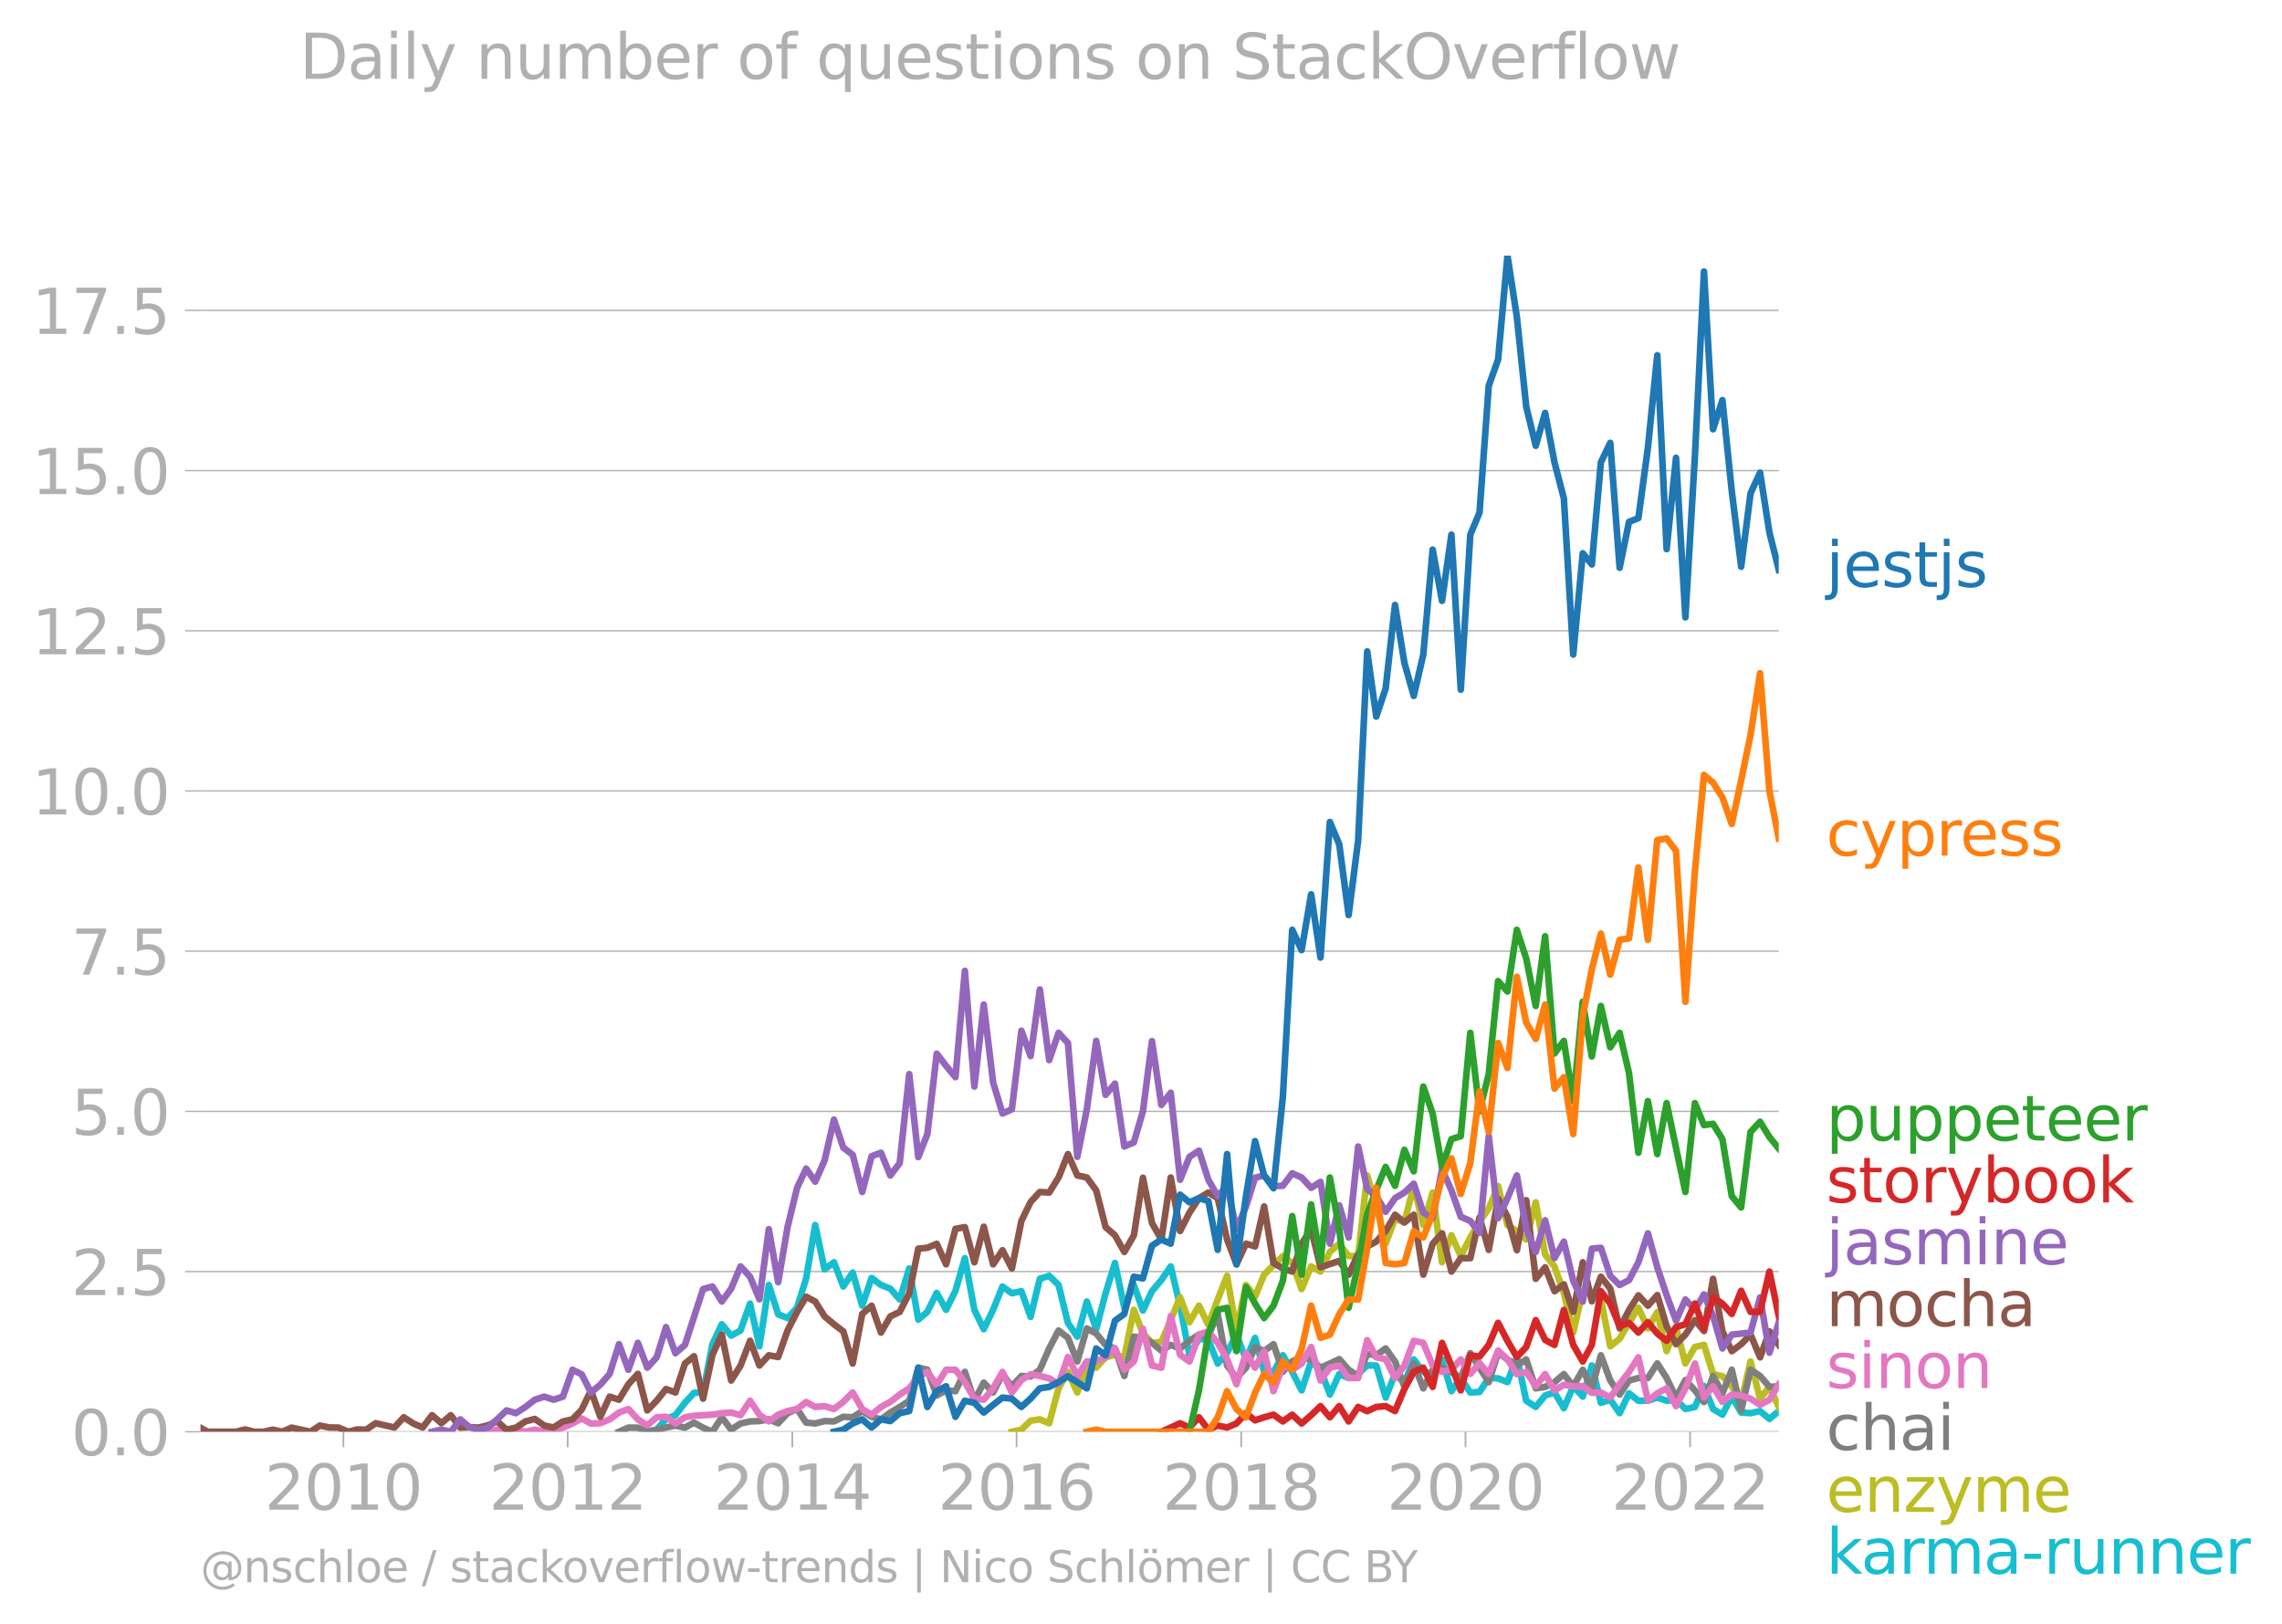 <svg xmlns="http://www.w3.org/2000/svg" xmlns:xlink="http://www.w3.org/1999/xlink" width="688.489" height="489.969" viewBox="0 0 516.367 367.477"><defs><style>*{stroke-linejoin:round;stroke-linecap:butt}</style></defs><g id="figure_1"><path id="patch_1" d="M0 367.477h516.367V0H0v367.477z" style="fill:none"/><g id="axes_1"><path id="patch_2" d="M45.372 323.95h357.12V57.838H45.372V323.95z" style="fill:none"/><g id="matplotlib.axis_1"><g id="xtick_1"><g id="line2d_1"><defs><path id="m001ca3b11d" d="M0 0v3.5" style="stroke:#b0b0b0;stroke-width:.4"/></defs><use xlink:href="#m001ca3b11d" x="77.701" y="323.95" style="fill:#b0b0b0;stroke:#b0b0b0;stroke-width:.4"/></g><g id="text_1" style="fill:#b0b0b0" transform="matrix(.14 0 0 -.14 59.886 341.588)"><defs><path id="DejaVuSans-32" d="M1228 531h2203V0H469v531q359 372 979 998 621 627 780 809 303 340 423 576 121 236 121 464 0 372-261 606-261 235-680 235-297 0-627-103-329-103-704-313v638q381 153 712 231 332 78 607 78 725 0 1156-363 431-362 431-968 0-288-108-546-107-257-392-607-78-91-497-524-418-433-1181-1211z" transform="scale(.016)"/><path id="DejaVuSans-30" d="M2034 4250q-487 0-733-480-245-479-245-1442 0-959 245-1439 246-480 733-480 491 0 736 480 246 480 246 1439 0 963-246 1442-245 480-736 480zm0 500q785 0 1199-621 414-620 414-1801 0-1178-414-1799Q2819-91 2034-91q-784 0-1198 620-414 621-414 1799 0 1181 414 1801 414 621 1198 621z" transform="scale(.016)"/><path id="DejaVuSans-31" d="M794 531h1031v3560L703 3866v575l1116 225h631V531h1031V0H794v531z" transform="scale(.016)"/></defs><use xlink:href="#DejaVuSans-32"/><use xlink:href="#DejaVuSans-30" x="63.623"/><use xlink:href="#DejaVuSans-31" x="127.246"/><use xlink:href="#DejaVuSans-30" x="190.869"/></g></g><g id="xtick_2"><use xlink:href="#m001ca3b11d" id="line2d_2" x="128.455" y="323.95" style="fill:#b0b0b0;stroke:#b0b0b0;stroke-width:.4"/><g id="text_2" style="fill:#b0b0b0" transform="matrix(.14 0 0 -.14 110.64 341.588)"><use xlink:href="#DejaVuSans-32"/><use xlink:href="#DejaVuSans-30" x="63.623"/><use xlink:href="#DejaVuSans-31" x="127.246"/><use xlink:href="#DejaVuSans-32" x="190.869"/></g></g><g id="xtick_3"><use xlink:href="#m001ca3b11d" id="line2d_3" x="179.279" y="323.95" style="fill:#b0b0b0;stroke:#b0b0b0;stroke-width:.4"/><g id="text_3" style="fill:#b0b0b0" transform="matrix(.14 0 0 -.14 161.464 341.588)"><defs><path id="DejaVuSans-34" d="M2419 4116 825 1625h1594v2491zm-166 550h794V1625h666v-525h-666V0h-628v1100H313v609l1940 2957z" transform="scale(.016)"/></defs><use xlink:href="#DejaVuSans-32"/><use xlink:href="#DejaVuSans-30" x="63.623"/><use xlink:href="#DejaVuSans-31" x="127.246"/><use xlink:href="#DejaVuSans-34" x="190.869"/></g></g><g id="xtick_4"><use xlink:href="#m001ca3b11d" id="line2d_4" x="230.033" y="323.95" style="fill:#b0b0b0;stroke:#b0b0b0;stroke-width:.4"/><g id="text_4" style="fill:#b0b0b0" transform="matrix(.14 0 0 -.14 212.218 341.588)"><defs><path id="DejaVuSans-36" d="M2113 2584q-425 0-674-291-248-290-248-796 0-503 248-796 249-292 674-292t673 292q248 293 248 796 0 506-248 796-248 291-673 291zm1253 1979v-575q-238 112-480 171-242 60-480 60-625 0-955-422-329-422-376-1275 184 272 462 417 279 145 613 145 703 0 1111-427 408-426 408-1160 0-719-425-1154Q2819-91 2113-91q-810 0-1238 620-428 621-428 1799 0 1106 525 1764t1409 658q238 0 480-47t505-140z" transform="scale(.016)"/></defs><use xlink:href="#DejaVuSans-32"/><use xlink:href="#DejaVuSans-30" x="63.623"/><use xlink:href="#DejaVuSans-31" x="127.246"/><use xlink:href="#DejaVuSans-36" x="190.869"/></g></g><g id="xtick_5"><use xlink:href="#m001ca3b11d" id="line2d_5" x="280.856" y="323.95" style="fill:#b0b0b0;stroke:#b0b0b0;stroke-width:.4"/><g id="text_5" style="fill:#b0b0b0" transform="matrix(.14 0 0 -.14 263.041 341.588)"><defs><path id="DejaVuSans-38" d="M2034 2216q-450 0-708-241-257-241-257-662 0-422 257-663 258-241 708-241t709 242q260 243 260 662 0 421-258 662-257 241-711 241zm-631 268q-406 100-633 378-226 279-226 679 0 559 398 884 399 325 1092 325 697 0 1094-325t397-884q0-400-227-679-226-278-629-378 456-106 710-416 255-309 255-755 0-679-414-1042Q2806-91 2034-91q-771 0-1186 362-414 363-414 1042 0 446 256 755 257 310 713 416zm-231 997q0-362 226-565 227-203 636-203 407 0 636 203 230 203 230 565 0 363-230 566-229 203-636 203-409 0-636-203-226-203-226-566z" transform="scale(.016)"/></defs><use xlink:href="#DejaVuSans-32"/><use xlink:href="#DejaVuSans-30" x="63.623"/><use xlink:href="#DejaVuSans-31" x="127.246"/><use xlink:href="#DejaVuSans-38" x="190.869"/></g></g><g id="xtick_6"><use xlink:href="#m001ca3b11d" id="line2d_6" x="331.61" y="323.95" style="fill:#b0b0b0;stroke:#b0b0b0;stroke-width:.4"/><g id="text_6" style="fill:#b0b0b0" transform="matrix(.14 0 0 -.14 313.795 341.588)"><use xlink:href="#DejaVuSans-32"/><use xlink:href="#DejaVuSans-30" x="63.623"/><use xlink:href="#DejaVuSans-32" x="127.246"/><use xlink:href="#DejaVuSans-30" x="190.869"/></g></g><g id="xtick_7"><use xlink:href="#m001ca3b11d" id="line2d_7" x="382.434" y="323.95" style="fill:#b0b0b0;stroke:#b0b0b0;stroke-width:.4"/><g id="text_7" style="fill:#b0b0b0" transform="matrix(.14 0 0 -.14 364.619 341.588)"><use xlink:href="#DejaVuSans-32"/><use xlink:href="#DejaVuSans-30" x="63.623"/><use xlink:href="#DejaVuSans-32" x="127.246"/><use xlink:href="#DejaVuSans-32" x="190.869"/></g></g></g><g id="matplotlib.axis_2"><g id="ytick_1"><path id="line2d_8" d="M45.372 323.95h357.12" clip-path="url(#p584edabe68)" style="fill:none;stroke:#b0b0b0;stroke-width:.3;stroke-linecap:square"/><g id="line2d_9"><defs><path id="m6a64abf086" d="M0 0h-3.5" style="stroke:#b0b0b0;stroke-width:.3"/></defs><use xlink:href="#m6a64abf086" x="45.372" y="323.95" style="fill:#b0b0b0;stroke:#b0b0b0;stroke-width:.3"/></g><g id="text_8" style="fill:#b0b0b0" transform="matrix(.14 0 0 -.14 16.108 329.269)"><defs><path id="DejaVuSans-2e" d="M684 794h660V0H684v794z" transform="scale(.016)"/></defs><use xlink:href="#DejaVuSans-30"/><use xlink:href="#DejaVuSans-2e" x="63.623"/><use xlink:href="#DejaVuSans-30" x="95.41"/></g></g><g id="ytick_2"><path id="line2d_10" d="M45.372 287.704h357.12" clip-path="url(#p584edabe68)" style="fill:none;stroke:#b0b0b0;stroke-width:.3;stroke-linecap:square"/><use xlink:href="#m6a64abf086" id="line2d_11" x="45.372" y="287.704" style="fill:#b0b0b0;stroke:#b0b0b0;stroke-width:.3"/><g id="text_9" style="fill:#b0b0b0" transform="matrix(.14 0 0 -.14 16.108 293.023)"><defs><path id="DejaVuSans-35" d="M691 4666h2478v-532H1269V2991q137 47 274 70 138 23 276 23 781 0 1237-428 457-428 457-1159 0-753-469-1171Q2575-91 1722-91q-294 0-599 50Q819 9 494 109v635q281-153 581-228t634-75q541 0 856 284 316 284 316 772 0 487-316 771-315 285-856 285-253 0-505-56-251-56-513-175v2344z" transform="scale(.016)"/></defs><use xlink:href="#DejaVuSans-32"/><use xlink:href="#DejaVuSans-2e" x="63.623"/><use xlink:href="#DejaVuSans-35" x="95.41"/></g></g><g id="ytick_3"><path id="line2d_12" d="M45.372 251.459h357.12" clip-path="url(#p584edabe68)" style="fill:none;stroke:#b0b0b0;stroke-width:.3;stroke-linecap:square"/><use xlink:href="#m6a64abf086" id="line2d_13" x="45.372" y="251.459" style="fill:#b0b0b0;stroke:#b0b0b0;stroke-width:.3"/><g id="text_10" style="fill:#b0b0b0" transform="matrix(.14 0 0 -.14 16.108 256.778)"><use xlink:href="#DejaVuSans-35"/><use xlink:href="#DejaVuSans-2e" x="63.623"/><use xlink:href="#DejaVuSans-30" x="95.41"/></g></g><g id="ytick_4"><path id="line2d_14" d="M45.372 215.213h357.12" clip-path="url(#p584edabe68)" style="fill:none;stroke:#b0b0b0;stroke-width:.3;stroke-linecap:square"/><use xlink:href="#m6a64abf086" id="line2d_15" x="45.372" y="215.213" style="fill:#b0b0b0;stroke:#b0b0b0;stroke-width:.3"/><g id="text_11" style="fill:#b0b0b0" transform="matrix(.14 0 0 -.14 16.108 220.532)"><defs><path id="DejaVuSans-37" d="M525 4666h3000v-269L1831 0h-659l1594 4134H525v532z" transform="scale(.016)"/></defs><use xlink:href="#DejaVuSans-37"/><use xlink:href="#DejaVuSans-2e" x="63.623"/><use xlink:href="#DejaVuSans-35" x="95.41"/></g></g><g id="ytick_5"><path id="line2d_16" d="M45.372 178.968h357.12" clip-path="url(#p584edabe68)" style="fill:none;stroke:#b0b0b0;stroke-width:.3;stroke-linecap:square"/><use xlink:href="#m6a64abf086" id="line2d_17" x="45.372" y="178.968" style="fill:#b0b0b0;stroke:#b0b0b0;stroke-width:.3"/><g id="text_12" style="fill:#b0b0b0" transform="matrix(.14 0 0 -.14 7.2 184.287)"><use xlink:href="#DejaVuSans-31"/><use xlink:href="#DejaVuSans-30" x="63.623"/><use xlink:href="#DejaVuSans-2e" x="127.246"/><use xlink:href="#DejaVuSans-30" x="159.033"/></g></g><g id="ytick_6"><path id="line2d_18" d="M45.372 142.722h357.12" clip-path="url(#p584edabe68)" style="fill:none;stroke:#b0b0b0;stroke-width:.3;stroke-linecap:square"/><use xlink:href="#m6a64abf086" id="line2d_19" x="45.372" y="142.722" style="fill:#b0b0b0;stroke:#b0b0b0;stroke-width:.3"/><g id="text_13" style="fill:#b0b0b0" transform="matrix(.14 0 0 -.14 7.2 148.041)"><use xlink:href="#DejaVuSans-31"/><use xlink:href="#DejaVuSans-32" x="63.623"/><use xlink:href="#DejaVuSans-2e" x="127.246"/><use xlink:href="#DejaVuSans-35" x="159.033"/></g></g><g id="ytick_7"><path id="line2d_20" d="M45.372 106.477h357.12" clip-path="url(#p584edabe68)" style="fill:none;stroke:#b0b0b0;stroke-width:.3;stroke-linecap:square"/><use xlink:href="#m6a64abf086" id="line2d_21" x="45.372" y="106.477" style="fill:#b0b0b0;stroke:#b0b0b0;stroke-width:.3"/><g id="text_14" style="fill:#b0b0b0" transform="matrix(.14 0 0 -.14 7.2 111.796)"><use xlink:href="#DejaVuSans-31"/><use xlink:href="#DejaVuSans-35" x="63.623"/><use xlink:href="#DejaVuSans-2e" x="127.246"/><use xlink:href="#DejaVuSans-30" x="159.033"/></g></g><g id="ytick_8"><path id="line2d_22" d="M45.372 70.231h357.12" clip-path="url(#p584edabe68)" style="fill:none;stroke:#b0b0b0;stroke-width:.3;stroke-linecap:square"/><use xlink:href="#m6a64abf086" id="line2d_23" x="45.372" y="70.231" style="fill:#b0b0b0;stroke:#b0b0b0;stroke-width:.3"/><g id="text_15" style="fill:#b0b0b0" transform="matrix(.14 0 0 -.14 7.2 75.55)"><use xlink:href="#DejaVuSans-31"/><use xlink:href="#DejaVuSans-37" x="63.623"/><use xlink:href="#DejaVuSans-2e" x="127.246"/><use xlink:href="#DejaVuSans-35" x="159.033"/></g></g></g><path id="line2d_24" d="m146.463 323.95 2.12-.468 2.12-2.432 2.121-.842 2.156-2.806 2.05-2.255 2.052-.083 2.12-10.928 2.12-4.506 2.121 2.573 2.12-1.17 2.156-6.08 2.12 9.666 2.121-13.875 2.12 6.626 2.121.857 2.155-2.338 2.052-6.631 2.05-12.077 2.121 10.04 2.12-1.621 2.121 5.487 2.12-3.149 2.156 7.483 2.12-6.267 2.121 1.59 2.12.827 2.121 2.447 2.155-7.015 2.051 11.575 2.051-1.754 2.121-4.287 2.12 3.82 2.121-4.303 2.12-7.39 2.156 11.692 2.12 4.397 2.121-4.397 2.12-5.269 2.121 1.528 2.155-.468 2.086 5.806 2.086-8.612 2.12-.67 2.121 2.073 2.12 8.559 2.121 3.133 2.155-7.95 2.121 6.267 2.12-8.138 2.121-6.844 2.12 10.118 2.156-5.145 2.05 5.763 2.052-4.36 2.12-2.51 2.121-3.102 2.12 8.902 2.121 11.209 2.155-3.742 2.121.265 2.12 5.347 2.121-2.447 2.12-4.1 2.156 5.612 2.05-4.86 2.052 7.666 2.12.031 2.121-3.772 2.12 3.772 2.121 4.178 2.155-6.547 2.12 1.886 2.121 5.597 2.121-4.63 2.12.888 2.156-.935 2.05-1.921 2.052.05 2.12 7.233 2.121-5.362 2.12 1.98 2.121-5.254 2.155 2.806 2.12.514 2.121-3.32 2.121 7.187 2.12-2.978 2.156 3.274 2.086-.113 2.085-3.161 2.12.078 2.121.857 2.121-5.69 2.12 9.9 2.156 1.403 2.12-2.604 2.12-.67 2.121 3.57 2.121-4.973 2.155 2.338 2.051-7.065 2.051 8.468 2.12-.701 2.121 3.04 2.121-4.49 2.12 1.684h2.156l2.12-.718 2.12.718 2.121-.234 2.121 2.104 2.155-.467 2.051-4.744 2.051 5.211 2.12 1.279 2.121-4.085 2.12 3.601 2.121.14 2.156-.467 2.12 1.777 2.12-1.777" clip-path="url(#p584edabe68)" style="fill:none;stroke:#17becf;stroke-width:1.5;stroke-linecap:square"/><path id="line2d_25" d="m228.955 323.95 2.155-.468 2.086-2.032 2.086-.306 2.12.873 2.121-7.889 2.12-3.71 2.121 4.646 2.155-6.08 2.121.468 2.12-2.339 2.121-.561 2.12.561 2.156-10.757 2.05 5.329 2.052 2.154 2.12-.187 2.121-4.957 2.12-5.191 2.121 5.659 2.155-3.742 2.121 4.365 2.12-5.768 2.121-5.347 2.12 12.362 2.156-10.289 2.05 2.656 2.052-4.994 2.12-2.151 2.121-2.058 2.12 1.574 2.121 5.909 2.155-5.145 2.12 1.17 2.121-4.444 2.121-1.84 2.12 2.776h2.156l2.05-18.24 2.052 7.015 2.12 8.45 2.121-5.644 2.12.811 2.121-8.294 2.155 8.886 2.12-7.358 2.121 15.777 2.121-6.111 2.12 4.708 2.156-4.21 2.086-3.531 2.085-3.016 2.12-5.067 2.121 8.808 2.121 1.341 2.12 1.933 2.156-8.418 2.12 11.801 2.12 2.697 2.121 6.002 2.121 8.964 2.155-9.354 2.051.735 2.051 1.136 2.12 10.6 2.121-1.714 2.121-3.601 2.12-3.414 2.156 4.677 2.12-3.68 2.12 8.824 2.121-5.44 2.121 8.246 2.155-3.741 2.051-.501 2.051 6.58 2.12.53 2.121 2.277 2.12 3.523 2.121-9.135 2.156 8.418 2.12-2.666 2.12 4.537" clip-path="url(#p584edabe68)" style="fill:none;stroke:#bcbd22;stroke-width:1.5;stroke-linecap:square"/><path id="line2d_26" d="m140.066 323.95 2.12-.936h2.156l2.12.936 2.121-.468 2.12-.499 2.121-.436 2.156.467 2.05-1.135 2.052 1.135 2.12.936 2.12-3.274 2.121 2.79 2.12-1.387 2.156-.468 2.12-.078 2.121-.39 2.12.874 2.121-2.276 2.155-.936 2.052 3.074 2.05.2 2.121-.546 2.12.078 2.121-1.044 2.12.109 2.156-1.403 2.12 1.294 2.121.577 2.12-1.544 2.121-1.262 2.155-1.403 2.051-7.483 2.051.467 2.121 5.815 2.12-1.138 2.121.172 2.12-4.381 2.156 6.548 2.12-4.1 2.121 2.229 2.12-4.163 2.121 2.76 2.155-2.339 2.086.13 2.086-1.533 2.12-4.817 2.121-4.069 2.12 1.653 2.121 5.363 2.155-7.483 2.121 1.153 2.12 2.588 2.121.795 2.12 6.22 2.156-8.886 2.05.284 2.052 1.12 2.12 1.745 2.121-1.278 2.12.795 2.121-1.73 2.155-1.403 2.121.234 2.12-4.911 2.121 11.676 2.12 2.822 2.156-2.338 2.05-4.66 2.052.918 2.12-1.574 2.121 6.251 2.12-2.385 2.121-.889 2.155.468 2.12 1.87 2.121-.935 2.121-.997 2.12 2.4 2.156 1.403 2.05-4.977 2.052.3 2.12-1.543 2.121 2.947 2.12 5.752 2.121-5.285 2.155 5.612 2.12-4.193 2.121-.483 2.121.966 2.12 1.372 2.156-5.612 2.086 3.274 2.085 3.273 2.12-6.656 2.121 1.512 2.121 1.387 2.12-1.387 2.156 6.547 2.12-.327 2.12-1.076 2.121-1.824 2.121 2.76 2.155-3.742 2.051 4.193 2.051-7.466 2.12 5.705 2.121 3.18 2.121-3.18 2.12-.561h2.156l2.12-3.305 2.12 3.305 2.121 4.427 2.121-3.96 2.155 2.34 2.051 2.622 2.051-5.897 2.12 3.929 2.121-5.332 2.12 9.198 2.121-9.198 2.156 1.403 2.12 2.48 2.12-.141" clip-path="url(#p584edabe68)" style="fill:none;stroke:#7f7f7f;stroke-width:1.5;stroke-linecap:square"/><g id="text_16" style="fill:#1f77b4" transform="matrix(.14 0 0 -.14 413.205 132.789)"><defs><path id="DejaVuSans-6a" d="M603 3500h575V-63q0-668-255-968-254-300-820-300h-219v487H38q328 0 446 152Q603-541 603-63v3563zm0 1363h575v-729H603v729z" transform="scale(.016)"/><path id="DejaVuSans-65" d="M3597 1894v-281H953q38-594 358-905t892-311q331 0 642 81t618 244V178Q3153 47 2828-22t-659-69q-838 0-1327 487-489 488-489 1320 0 859 464 1363 464 505 1252 505 706 0 1117-455 411-454 411-1235zm-575 169q-6 471-264 752-258 282-683 282-481 0-770-272t-333-766l2050 4z" transform="scale(.016)"/><path id="DejaVuSans-73" d="M2834 3397v-544q-243 125-506 187-262 63-544 63-428 0-642-131t-214-394q0-200 153-314t616-217l197-44q612-131 870-370t258-667q0-488-386-773Q2250-91 1575-91q-281 0-586 55T347 128v594q319-166 628-249 309-82 613-82 406 0 624 139 219 139 219 392 0 234-158 359-157 125-692 241l-200 47q-534 112-772 345-237 233-237 639 0 494 350 762 350 269 994 269 318 0 599-47 282-46 519-140z" transform="scale(.016)"/><path id="DejaVuSans-74" d="M1172 4494v-994h1184v-447H1172V1153q0-428 117-550t477-122h590V0h-590q-666 0-919 248-253 249-253 905v1900H172v447h422v994h578z" transform="scale(.016)"/></defs><use xlink:href="#DejaVuSans-6a"/><use xlink:href="#DejaVuSans-65" x="27.783"/><use xlink:href="#DejaVuSans-73" x="89.307"/><use xlink:href="#DejaVuSans-74" x="141.406"/><use xlink:href="#DejaVuSans-6a" x="180.615"/><use xlink:href="#DejaVuSans-73" x="208.398"/></g><g id="text_17" style="fill:#ff7f0e" transform="matrix(.14 0 0 -.14 413.205 193.588)"><defs><path id="DejaVuSans-63" d="M3122 3366v-538q-244 135-489 202t-495 67q-560 0-870-355-309-354-309-995t309-996q310-354 870-354 250 0 495 67t489 202V134Q2881 22 2623-34q-257-57-548-57-791 0-1257 497-465 497-465 1341 0 856 470 1346 471 491 1290 491 265 0 518-55 253-54 491-163z" transform="scale(.016)"/><path id="DejaVuSans-79" d="M2059-325q-243-625-475-815-231-191-618-191H506v481h338q237 0 368 113 132 112 291 531l103 262L191 3500h609L1894 763l1094 2737h609L2059-325z" transform="scale(.016)"/><path id="DejaVuSans-70" d="M1159 525v-1856H581v4831h578v-531q182 312 458 463 277 152 661 152 638 0 1036-506 399-506 399-1331T3314 415Q2916-91 2278-91q-384 0-661 152-276 152-458 464zm1957 1222q0 634-261 995t-717 361q-457 0-718-361t-261-995q0-634 261-995t718-361q456 0 717 361t261 995z" transform="scale(.016)"/><path id="DejaVuSans-72" d="M2631 2963q-97 56-211 82-114 27-251 27-488 0-749-317t-261-911V0H581v3500h578v-544q182 319 472 473 291 155 707 155 59 0 131-8 72-7 159-23l3-590z" transform="scale(.016)"/></defs><use xlink:href="#DejaVuSans-63"/><use xlink:href="#DejaVuSans-79" x="54.98"/><use xlink:href="#DejaVuSans-70" x="114.16"/><use xlink:href="#DejaVuSans-72" x="177.637"/><use xlink:href="#DejaVuSans-65" x="216.5"/><use xlink:href="#DejaVuSans-73" x="278.023"/><use xlink:href="#DejaVuSans-73" x="330.123"/></g><g id="text_18" style="fill:#2ca02c" transform="matrix(.14 0 0 -.14 413.205 258.06)"><defs><path id="DejaVuSans-75" d="M544 1381v2119h575V1403q0-497 193-746 194-248 582-248 465 0 735 297 271 297 271 810v1984h575V0h-575v538q-209-319-486-474-276-155-642-155-603 0-916 375-312 375-312 1097zm1447 2203z" transform="scale(.016)"/></defs><use xlink:href="#DejaVuSans-70"/><use xlink:href="#DejaVuSans-75" x="63.477"/><use xlink:href="#DejaVuSans-70" x="126.855"/><use xlink:href="#DejaVuSans-70" x="190.332"/><use xlink:href="#DejaVuSans-65" x="253.809"/><use xlink:href="#DejaVuSans-74" x="315.332"/><use xlink:href="#DejaVuSans-65" x="354.541"/><use xlink:href="#DejaVuSans-65" x="416.064"/><use xlink:href="#DejaVuSans-72" x="477.588"/></g><g id="text_19" style="fill:#d62728" transform="matrix(.14 0 0 -.14 413.205 272.06)"><defs><path id="DejaVuSans-6f" d="M1959 3097q-462 0-731-361t-269-989q0-628 267-989 268-361 733-361 460 0 728 362 269 363 269 988 0 622-269 986-268 364-728 364zm0 487q750 0 1178-488 429-487 429-1349 0-859-429-1349Q2709-91 1959-91q-753 0-1180 489-426 490-426 1349 0 862 426 1349 427 488 1180 488z" transform="scale(.016)"/><path id="DejaVuSans-62" d="M3116 1747q0 634-261 995t-717 361q-457 0-718-361t-261-995q0-634 261-995t718-361q456 0 717 361t261 995zM1159 2969q182 312 458 463 277 152 661 152 638 0 1036-506 399-506 399-1331T3314 415Q2916-91 2278-91q-384 0-661 152-276 152-458 464V0H581v4863h578V2969z" transform="scale(.016)"/><path id="DejaVuSans-6b" d="M581 4863h578V1991l1716 1509h734L1753 1863 3688 0h-750L1159 1709V0H581v4863z" transform="scale(.016)"/></defs><use xlink:href="#DejaVuSans-73"/><use xlink:href="#DejaVuSans-74" x="52.1"/><use xlink:href="#DejaVuSans-6f" x="91.309"/><use xlink:href="#DejaVuSans-72" x="152.49"/><use xlink:href="#DejaVuSans-79" x="193.604"/><use xlink:href="#DejaVuSans-62" x="252.783"/><use xlink:href="#DejaVuSans-6f" x="316.26"/><use xlink:href="#DejaVuSans-6f" x="377.441"/><use xlink:href="#DejaVuSans-6b" x="438.623"/></g><g id="text_20" style="fill:#9467bd" transform="matrix(.14 0 0 -.14 413.205 286.06)"><defs><path id="DejaVuSans-61" d="M2194 1759q-697 0-966-159t-269-544q0-306 202-486 202-179 548-179 479 0 768 339t289 901v128h-572zm1147 238V0h-575v531q-197-318-491-470T1556-91q-537 0-855 302-317 302-317 808 0 590 395 890 396 300 1180 300h807v57q0 397-261 614t-733 217q-300 0-585-72-284-72-546-216v532q315 122 612 182 297 61 578 61 760 0 1135-394 375-393 375-1193z" transform="scale(.016)"/><path id="DejaVuSans-6d" d="M3328 2828q216 388 516 572t706 184q547 0 844-383 297-382 297-1088V0h-578v2094q0 503-179 746-178 244-543 244-447 0-707-297-259-296-259-809V0h-578v2094q0 506-178 748t-550 242q-441 0-701-298-259-298-259-808V0H581v3500h578v-544q197 322 472 475t653 153q382 0 649-194 267-193 395-562z" transform="scale(.016)"/><path id="DejaVuSans-69" d="M603 3500h575V0H603v3500zm0 1363h575v-729H603v729z" transform="scale(.016)"/><path id="DejaVuSans-6e" d="M3513 2113V0h-575v2094q0 497-194 743-194 247-581 247-466 0-735-297-269-296-269-809V0H581v3500h578v-544q207 316 486 472 280 156 646 156 603 0 912-373 310-373 310-1098z" transform="scale(.016)"/></defs><use xlink:href="#DejaVuSans-6a"/><use xlink:href="#DejaVuSans-61" x="27.783"/><use xlink:href="#DejaVuSans-73" x="89.063"/><use xlink:href="#DejaVuSans-6d" x="141.162"/><use xlink:href="#DejaVuSans-69" x="238.574"/><use xlink:href="#DejaVuSans-6e" x="266.357"/><use xlink:href="#DejaVuSans-65" x="329.736"/></g><g id="text_21" style="fill:#8c564b" transform="matrix(.14 0 0 -.14 413.205 300.06)"><defs><path id="DejaVuSans-68" d="M3513 2113V0h-575v2094q0 497-194 743-194 247-581 247-466 0-735-297-269-296-269-809V0H581v4863h578V2956q207 316 486 472 280 156 646 156 603 0 912-373 310-373 310-1098z" transform="scale(.016)"/></defs><use xlink:href="#DejaVuSans-6d"/><use xlink:href="#DejaVuSans-6f" x="97.412"/><use xlink:href="#DejaVuSans-63" x="158.594"/><use xlink:href="#DejaVuSans-68" x="213.574"/><use xlink:href="#DejaVuSans-61" x="276.953"/></g><g id="text_22" style="fill:#e377c2" transform="matrix(.14 0 0 -.14 413.205 314.06)"><use xlink:href="#DejaVuSans-73"/><use xlink:href="#DejaVuSans-69" x="52.1"/><use xlink:href="#DejaVuSans-6e" x="79.883"/><use xlink:href="#DejaVuSans-6f" x="143.262"/><use xlink:href="#DejaVuSans-6e" x="204.443"/></g><g id="text_23" style="fill:#7f7f7f" transform="matrix(.14 0 0 -.14 413.205 328.06)"><use xlink:href="#DejaVuSans-63"/><use xlink:href="#DejaVuSans-68" x="54.98"/><use xlink:href="#DejaVuSans-61" x="118.359"/><use xlink:href="#DejaVuSans-69" x="179.639"/></g><g id="text_24" style="fill:#bcbd22" transform="matrix(.14 0 0 -.14 413.205 342.06)"><defs><path id="DejaVuSans-7a" d="M353 3500h2731v-525L922 459h2162V0H275v525l2163 2516H353v459z" transform="scale(.016)"/></defs><use xlink:href="#DejaVuSans-65"/><use xlink:href="#DejaVuSans-6e" x="61.523"/><use xlink:href="#DejaVuSans-7a" x="124.902"/><use xlink:href="#DejaVuSans-79" x="177.393"/><use xlink:href="#DejaVuSans-6d" x="236.572"/><use xlink:href="#DejaVuSans-65" x="333.984"/></g><g id="text_25" style="fill:#17becf" transform="matrix(.14 0 0 -.14 413.205 356.06)"><defs><path id="DejaVuSans-2d" d="M313 2009h1684v-512H313v512z" transform="scale(.016)"/></defs><use xlink:href="#DejaVuSans-6b"/><use xlink:href="#DejaVuSans-61" x="56.16"/><use xlink:href="#DejaVuSans-72" x="117.439"/><use xlink:href="#DejaVuSans-6d" x="156.803"/><use xlink:href="#DejaVuSans-61" x="254.215"/><use xlink:href="#DejaVuSans-2d" x="315.494"/><use xlink:href="#DejaVuSans-72" x="351.578"/><use xlink:href="#DejaVuSans-75" x="392.691"/><use xlink:href="#DejaVuSans-6e" x="456.07"/><use xlink:href="#DejaVuSans-6e" x="519.449"/><use xlink:href="#DejaVuSans-65" x="582.828"/><use xlink:href="#DejaVuSans-72" x="644.352"/></g><g id="text_26" style="fill:#b0b0b0" transform="matrix(.097 0 0 -.097 45.372 357.986)"><defs><path id="DejaVuSans-40" d="M2381 1678q0-447 222-702 222-254 610-254 384 0 604 256 221 256 221 700 0 438-225 695-225 258-607 258-378 0-602-256-223-256-223-697zm1703-934q-187-241-429-355t-564-114q-538 0-874 389t-336 1014q0 625 337 1015 338 391 873 391 322 0 565-117 244-117 428-354v409h447V722q457 69 714 417 258 349 258 902 0 334-99 628-98 294-298 544-325 409-792 626t-1017 217q-384 0-738-102-353-101-653-301-490-319-767-836-276-517-276-1120 0-497 179-932 180-434 521-765 328-325 759-495 431-171 922-171 403 0 792 136t714 389l281-347q-390-303-851-464t-936-161q-578 0-1091 205-512 205-912 595Q841 78 631 592q-209 514-209 1105 0 569 212 1084 213 516 607 907 403 396 931 607t1119 211q662 0 1229-272 568-271 952-771 234-307 357-666 124-359 124-744 0-822-497-1297T4084 263v481z" transform="scale(.016)"/><path id="DejaVuSans-6c" d="M603 4863h575V0H603v4863z" transform="scale(.016)"/><path id="DejaVuSans-2f" d="M1625 4666h531L531-594H0l1625 5260z" transform="scale(.016)"/><path id="DejaVuSans-76" d="M191 3500h609L1894 563l1094 2937h609L2284 0h-781L191 3500z" transform="scale(.016)"/><path id="DejaVuSans-66" d="M2375 4863v-479h-550q-309 0-430-125-120-125-120-450v-309h947v-447h-947V0H697v3053H147v447h550v244q0 584 272 851 272 268 862 268h544z" transform="scale(.016)"/><path id="DejaVuSans-77" d="M269 3500h575l719-2731 715 2731h678l719-2731 716 2731h575L4050 0h-678l-753 2869L1863 0h-679L269 3500z" transform="scale(.016)"/><path id="DejaVuSans-64" d="M2906 2969v1894h575V0h-575v525q-181-312-458-464-276-152-664-152-634 0-1033 506-398 507-398 1332t398 1331q399 506 1033 506 388 0 664-152 277-151 458-463zM947 1747q0-634 261-995t717-361q456 0 718 361 263 361 263 995t-263 995q-262 361-718 361t-717-361q-261-361-261-995z" transform="scale(.016)"/><path id="DejaVuSans-7c" d="M1344 4891v-6400H813v6400h531z" transform="scale(.016)"/><path id="DejaVuSans-4e" d="M628 4666h850L3547 763v3903h612V0h-850L1241 3903V0H628v4666z" transform="scale(.016)"/><path id="DejaVuSans-53" d="M3425 4513v-616q-359 172-678 256-319 85-616 85-515 0-795-200t-280-569q0-310 186-468 186-157 705-254l381-78q706-135 1042-474t336-907q0-679-455-1029Q2797-91 1919-91q-331 0-705 75-373 75-773 222v650q384-215 753-325 369-109 725-109 540 0 834 212 294 213 294 607 0 343-211 537t-692 291l-385 75q-706 140-1022 440-315 300-315 835 0 619 436 975t1201 356q329 0 669-60 341-59 697-177z" transform="scale(.016)"/><path id="DejaVuSans-f6" d="M1959 3097q-462 0-731-361t-269-989q0-628 267-989 268-361 733-361 460 0 728 362 269 363 269 988 0 622-269 986-268 364-728 364zm0 487q750 0 1178-488 429-487 429-1349 0-859-429-1349Q2709-91 1959-91q-753 0-1180 489-426 490-426 1349 0 862 426 1349 427 488 1180 488zm295 1266h634v-631h-634v631zm-1222 0h634v-631h-634v631z" transform="scale(.016)"/><path id="DejaVuSans-43" d="M4122 4306v-665q-319 297-680 443-361 147-767 147-800 0-1225-489t-425-1414q0-922 425-1411t1225-489q406 0 767 147t680 444V359q-331-225-702-338-370-112-782-112-1060 0-1670 648-609 649-609 1771 0 1125 609 1773 610 649 1670 649 418 0 788-111 371-111 696-333z" transform="scale(.016)"/><path id="DejaVuSans-42" d="M1259 2228V519h1013q509 0 754 211 246 211 246 645 0 438-246 645-245 208-754 208H1259zm0 1919V2741h935q462 0 688 173 227 174 227 530 0 353-227 528-226 175-688 175h-935zm-631 519h1613q722 0 1112-300 391-300 391-853 0-429-200-682t-588-315q466-100 724-418 258-317 258-792 0-625-425-966Q3088 0 2303 0H628v4666z" transform="scale(.016)"/><path id="DejaVuSans-59" d="M-13 4666h679l1293-1919 1285 1919h678L2272 2222V0h-634v2222L-13 4666z" transform="scale(.016)"/></defs><use xlink:href="#DejaVuSans-40"/><use xlink:href="#DejaVuSans-6e" x="100"/><use xlink:href="#DejaVuSans-73" x="163.379"/><use xlink:href="#DejaVuSans-63" x="215.479"/><use xlink:href="#DejaVuSans-68" x="270.459"/><use xlink:href="#DejaVuSans-6c" x="333.838"/><use xlink:href="#DejaVuSans-6f" x="361.621"/><use xlink:href="#DejaVuSans-65" x="422.803"/><use xlink:href="#DejaVuSans-20" x="484.326"/><use xlink:href="#DejaVuSans-2f" x="516.113"/><use xlink:href="#DejaVuSans-20" x="549.805"/><use xlink:href="#DejaVuSans-73" x="581.592"/><use xlink:href="#DejaVuSans-74" x="633.691"/><use xlink:href="#DejaVuSans-61" x="672.9"/><use xlink:href="#DejaVuSans-63" x="734.18"/><use xlink:href="#DejaVuSans-6b" x="789.16"/><use xlink:href="#DejaVuSans-6f" x="843.445"/><use xlink:href="#DejaVuSans-76" x="904.627"/><use xlink:href="#DejaVuSans-65" x="963.807"/><use xlink:href="#DejaVuSans-72" x="1025.33"/><use xlink:href="#DejaVuSans-66" x="1066.443"/><use xlink:href="#DejaVuSans-6c" x="1101.648"/><use xlink:href="#DejaVuSans-6f" x="1129.432"/><use xlink:href="#DejaVuSans-77" x="1190.613"/><use xlink:href="#DejaVuSans-2d" x="1272.4"/><use xlink:href="#DejaVuSans-74" x="1308.484"/><use xlink:href="#DejaVuSans-72" x="1347.693"/><use xlink:href="#DejaVuSans-65" x="1386.557"/><use xlink:href="#DejaVuSans-6e" x="1448.08"/><use xlink:href="#DejaVuSans-64" x="1511.459"/><use xlink:href="#DejaVuSans-73" x="1574.936"/><use xlink:href="#DejaVuSans-20" x="1627.035"/><use xlink:href="#DejaVuSans-7c" x="1658.822"/><use xlink:href="#DejaVuSans-20" x="1692.514"/><use xlink:href="#DejaVuSans-4e" x="1724.301"/><use xlink:href="#DejaVuSans-69" x="1799.105"/><use xlink:href="#DejaVuSans-63" x="1826.889"/><use xlink:href="#DejaVuSans-6f" x="1881.869"/><use xlink:href="#DejaVuSans-20" x="1943.051"/><use xlink:href="#DejaVuSans-53" x="1974.838"/><use xlink:href="#DejaVuSans-63" x="2038.314"/><use xlink:href="#DejaVuSans-68" x="2093.295"/><use xlink:href="#DejaVuSans-6c" x="2156.674"/><use xlink:href="#DejaVuSans-f6" x="2184.457"/><use xlink:href="#DejaVuSans-6d" x="2245.639"/><use xlink:href="#DejaVuSans-65" x="2343.051"/><use xlink:href="#DejaVuSans-72" x="2404.574"/><use xlink:href="#DejaVuSans-20" x="2445.688"/><use xlink:href="#DejaVuSans-7c" x="2477.475"/><use xlink:href="#DejaVuSans-20" x="2511.166"/><use xlink:href="#DejaVuSans-43" x="2542.953"/><use xlink:href="#DejaVuSans-43" x="2612.777"/><use xlink:href="#DejaVuSans-20" x="2682.602"/><use xlink:href="#DejaVuSans-42" x="2714.389"/><use xlink:href="#DejaVuSans-59" x="2777.492"/></g><g id="text_27" style="fill:#b0b0b0" transform="matrix(.14 0 0 -.14 67.786 17.838)"><defs><path id="DejaVuSans-44" d="M1259 4147V519h763q966 0 1414 437 448 438 448 1382 0 937-448 1373t-1414 436h-763zm-631 519h1297q1356 0 1990-564 635-564 635-1764 0-1207-638-1773Q3275 0 1925 0H628v4666z" transform="scale(.016)"/><path id="DejaVuSans-71" d="M947 1747q0-634 261-995t717-361q456 0 718 361 263 361 263 995t-263 995q-262 361-718 361t-717-361q-261-361-261-995zM2906 525q-181-312-458-464-276-152-664-152-634 0-1033 506-398 507-398 1332t398 1331q399 506 1033 506 388 0 664-152 277-151 458-463v531h575v-4831h-575V525z" transform="scale(.016)"/><path id="DejaVuSans-4f" d="M2522 4238q-688 0-1093-513-404-512-404-1397 0-881 404-1394 405-512 1093-512 687 0 1089 512 402 513 402 1394 0 885-402 1397-402 513-1089 513zm0 512q981 0 1568-658 588-658 588-1764 0-1103-588-1761Q3503-91 2522-91q-984 0-1574 656-589 657-589 1763t589 1764q590 658 1574 658z" transform="scale(.016)"/></defs><use xlink:href="#DejaVuSans-44"/><use xlink:href="#DejaVuSans-61" x="77.002"/><use xlink:href="#DejaVuSans-69" x="138.281"/><use xlink:href="#DejaVuSans-6c" x="166.064"/><use xlink:href="#DejaVuSans-79" x="193.848"/><use xlink:href="#DejaVuSans-20" x="253.027"/><use xlink:href="#DejaVuSans-6e" x="284.814"/><use xlink:href="#DejaVuSans-75" x="348.193"/><use xlink:href="#DejaVuSans-6d" x="411.572"/><use xlink:href="#DejaVuSans-62" x="508.984"/><use xlink:href="#DejaVuSans-65" x="572.461"/><use xlink:href="#DejaVuSans-72" x="633.984"/><use xlink:href="#DejaVuSans-20" x="675.098"/><use xlink:href="#DejaVuSans-6f" x="706.885"/><use xlink:href="#DejaVuSans-66" x="768.066"/><use xlink:href="#DejaVuSans-20" x="803.271"/><use xlink:href="#DejaVuSans-71" x="835.059"/><use xlink:href="#DejaVuSans-75" x="898.535"/><use xlink:href="#DejaVuSans-65" x="961.914"/><use xlink:href="#DejaVuSans-73" x="1023.438"/><use xlink:href="#DejaVuSans-74" x="1075.537"/><use xlink:href="#DejaVuSans-69" x="1114.746"/><use xlink:href="#DejaVuSans-6f" x="1142.529"/><use xlink:href="#DejaVuSans-6e" x="1203.711"/><use xlink:href="#DejaVuSans-73" x="1267.09"/><use xlink:href="#DejaVuSans-20" x="1319.189"/><use xlink:href="#DejaVuSans-6f" x="1350.977"/><use xlink:href="#DejaVuSans-6e" x="1412.158"/><use xlink:href="#DejaVuSans-20" x="1475.537"/><use xlink:href="#DejaVuSans-53" x="1507.324"/><use xlink:href="#DejaVuSans-74" x="1570.801"/><use xlink:href="#DejaVuSans-61" x="1610.01"/><use xlink:href="#DejaVuSans-63" x="1671.289"/><use xlink:href="#DejaVuSans-6b" x="1726.27"/><use xlink:href="#DejaVuSans-4f" x="1784.18"/><use xlink:href="#DejaVuSans-76" x="1862.891"/><use xlink:href="#DejaVuSans-65" x="1922.07"/><use xlink:href="#DejaVuSans-72" x="1983.594"/><use xlink:href="#DejaVuSans-66" x="2024.707"/><use xlink:href="#DejaVuSans-6c" x="2059.912"/><use xlink:href="#DejaVuSans-6f" x="2087.695"/><use xlink:href="#DejaVuSans-77" x="2148.877"/></g><path id="line2d_27" d="m110.379 323.95 2.12-.468 2.12.468 2.121-.468 2.156.468 2.12-.483 2.12.483 4.242-.936 2.155-.935 2.086-1.129 2.086 1.13 2.12-.063 2.12-.873 2.121-1.544 2.12-.795 2.156 2.339 2.12 1.356 2.121-1.824 2.12-.11 2.121 1.513 2.156-1.403 2.05-.35 4.172-.242 2.12-.343 2.121-.14 2.12.607 2.156-3.273 2.12 3.149 2.121 1.527 2.12-1.527 2.121-.811 2.155-.468 2.052-1.586 2.05 1.119 2.121-.187 2.12.654 2.121-1.621 2.12-2.12 2.156 3.741 2.12 1.279 2.121-1.746 2.12-1.154 2.121-1.652 2.155-1.404 2.051-2.605 2.051-1.136 2.121 2.93 2.12-3.398 2.121.016 2.12 2.79 2.156 3.742 2.12.234 2.121-2.573 2.12-3.71 2.121 4.646 2.155-2.806 2.086-1.307 2.086.371 2.12.546 2.121 1.325 2.12-6.158 2.121 4.287 2.155-3.273 2.121-.047 2.12-.889 2.121-2.01 2.12 4.816 2.156-1.87 2.05-7.4 2.052 8.335 2.12.468 2.121-11.692 2.12 8.792 2.121 1.497 2.155-6.08 2.121-.733 2.12 2.603 2.121 3.68 2.12 5.674 2.156-7.015 2.05 3.274 2.052-3.742 2.12 9.058 2.121-5.784 2.12.95 2.121-1.418 2.155-3.741 2.12 7.576 2.121-2.9 2.121-.483 2.12 2.822h2.156l2.05-8.552 2.052 3.875 2.12.406 2.121 4.271 2.12-2.822 2.121-5.596 2.155.467 2.12 5.13 2.121 1.418 2.121-.452 2.12-2.354 2.156 3.274 2.086-2.403 2.085 2.403 2.12-5.27 2.121 1.996 2.121 3.32 2.12-.514 2.156 3.274 2.12-2.76 2.12 3.695 2.121-1.278 2.121.343h2.155l2.051 1.486 2.051-.083 2.12 1.153 2.121-3.024 2.121-2.775 2.12-3.305 2.156 9.822 2.12-1.684 2.12-1.123 2.121 4.023 2.121-4.023 2.155-5.612 2.051 7.667 2.051-2.522 2.12 3.523 2.121-1.652 2.12.202 2.121.733 2.156 1.403 2.12-1.17 2.12-3.507h0" clip-path="url(#p584edabe68)" style="fill:none;stroke:#e377c2;stroke-width:1.5;stroke-linecap:square"/><path id="line2d_28" d="m45.372 323.044 1.634.906h6.396l2.051-.518 2.051.518h2.12l2.121-.468 2.12.468 2.121-.936 4.276.936 2.12-1.403 2.121.436 2.12.031 2.156.936 2.051-.518 2.051.05 2.12-1.465 4.242.966 2.12-2.307 2.156 1.403 2.12.904 2.12-2.775 2.121 1.809 2.12-1.809 2.156 2.806 2.051-.1 2.051.1 2.12-.514 2.121-.889 2.12 1.856 2.121-.453 2.156-1.403 2.12-.56 2.12 1.496 2.121.436 2.12-1.372 2.156-.467 2.086-2.194 2.086-4.354 2.12 5.97 2.12-4.567 2.121.702 2.12-3.508 2.156-2.338 2.12 8.262 2.121-2.182 2.12-2.65 2.121.779 2.156-6.548 2.05-1.653 2.052 9.604 2.12-9.915 2.12-4.583 2.121 10.382 2.12-3.367 2.156-5.612 2.12 5.596 2.121-2.322 2.12.39 2.121-6.003 2.155-4.209 2.052-3.424 2.05 1.086 2.121 3.367 2.12 1.777 2.121 1.606 2.12 7.28 2.156-11.224 2.12-1.855 2.121 6.064 2.12-3.648 2.121-1.029 2.155-4.209 2.051-10.089 2.051-.2 2.121-.904 2.12 4.645 2.121-8.028 2.12-.39 2.156 7.95 2.12-8.043 2.121 8.511 2.12-3.195 2.121 4.13 2.155-10.756 2.086-4.29 2.086-2.257 2.12.124 2.121-3.398 2.12-5.3 2.121 4.832 2.155.468 2.121 2.915 2.12 8.31 2.121 1.839 2.12 3.772 2.156-3.741 2.05-13.045 2.052 10.239 2.12 3.741 2.121-14.03 2.12 12.097 2.121-4.147 2.155-3.273 2.121-1.279 2.12 1.279 2.121 9.353 2.12 5.612 2.156-4.676 2.05.618 2.052-9.037 2.12 12.8 2.121 1.23 2.12.702 2.121-6.313 2.155-3.274 2.12 8.62 4.242-1.449 2.12 3.118 2.156-4.677 2.05-1.72 2.052-1.086 2.12-2.4 2.121-3.68 2.12 1.746 2.121-1.746 2.155 13.563 2.12-6.984 2.121-2.37 2.121 8.652 2.12-3.04h2.156l2.086-9.208 2.085 7.338 2.12-11.521 2.121 4.038 2.121 7.56 2.12-11.302 2.156 17.772 2.12-2.603 2.12 5.41 2.121-1.544 2.121 6.22 2.155-11.224 2.051 8.836 2.051-5.562 2.12 2.697 2.121 8.995 2.121-4.163 2.12-3.32 2.156 2.338 2.12-2.4 2.12 7.077 2.121 4.038 2.121-2.167 2.155-3.274 2.051 2.472 2.051-11.826 2.12 11.895 2.121 4.474 2.12-1.574 2.121-2.167 2.156 5.144 2.12-5.877 2.12 3.071h0" clip-path="url(#p584edabe68)" style="fill:none;stroke:#8c564b;stroke-width:1.5;stroke-linecap:square"/><path id="line2d_29" d="m97.76 323.95 2.12-.483 2.12.483 2.156-2.806 2.051 1.77 2.051.568 2.12-.499 2.121-1.84 2.12-2.026 2.121.624 2.156-1.403 2.12-1.637 2.12-.702 2.121.702 2.12-.702 2.156-6.08 2.086 1.032 2.086 4.113 2.12-1.746 2.12-2.463 2.121-6.72 2.12 5.784 2.156-6.08 2.12 5.613 2.121-2.339 2.12-6.844 2.121 5.909 2.156-1.87 4.102-12.628 2.12-.593 2.12 3.399 2.121-2.915 2.12-5.036 2.156 2.339 2.12 5.113 2.121-15.87 2.12 12.004 2.121-12.472 2.155-8.886 2.052-4.36 2.05 2.957 2.121-4.786 2.12-9.244 2.121 6.344 2.12 1.606 2.156 8.419 2.12-8.091 2.121-.795 2.12 5.144 2.121-2.806 2.155-20.11 2.051 18.774 2.051-5.212 2.121-18.193 2.12 2.76 2.121 2.556 2.12-24.07 2.156 26.19 2.12-18.55 2.121 17.615 2.12 7.031 2.121-.95 2.155-17.773 2.086 5.741 2.086-15.094 2.12 15.994 2.121-6.173 2.12 2.307 2.121 25.754 2.155-10.757 2.121-15.48 2.12 12.206 2.121-2.54 2.12 14.232 2.156-.935 2.05-7.015 2.052-15.901 2.12 14.451 2.121-2.76 2.12 19.675 2.121-5.176 2.155-1.403 2.121 6.579 2.12 3.71 2.121-2.26 2.12 9.743 2.156-5.145 2.05-6.497 2.052-.518 2.12 2.416 2.121-.078 2.12-2.821 2.121.95 2.155 2.34 2.12-1.357 2.121 13.984 2.121-8.668 2.12 7.265 2.156-20.579 2.05 9.655 2.052 1.57 2.12 3.539 2.121-3.071 2.12-1.279 2.121-1.995 2.155 6.547 2.12 1.248 2.121-11.069 2.121 4.786 2.12 5.97 2.156.936 2.086 2.71 2.085-21.885 2.12 18.552 2.121-4.521 2.121-5.145 2.12 12.16 2.156 5.144 2.12-7.155 2.12 8.558 2.121-3.725 2.121 8.87 2.155 4.677 2.051-11.96 2.051-.2 2.12 6.345 2.121 2.073 2.121-1.107 2.12-4.037 2.156-6.548 2.12 7.686 2.12 6.345 2.121 5.737 2.121-4.802 2.155 2.338 2.051-3.474 2.051 4.878 2.12 7.342 2.121-3.133 4.241-.468 2.156-7.95 2.12 12.518 2.12-6.906h0" clip-path="url(#p584edabe68)" style="fill:none;stroke:#9467bd;stroke-width:1.5;stroke-linecap:square"/><path id="line2d_30" d="m262.78 323.95 2.12-.936 2.12-.997 2.121.997 2.155-2.338 2.121 2.79 2.12-.92 2.121.437 2.12-.904 2.156-2.338 2.05 1.62 2.052-.685 2.12-.592 2.121 1.527 2.12-1.527 2.121 1.995 2.155-1.87 2.12-2.058 2.121 2.525 2.121-2.525 2.12 3.46 2.156-3.273 2.05.952 2.052-.952 2.12-.187 2.121 1.122 2.12-4.989 2.121-3.897 2.155-.935 2.12 4.35 2.121-9.963 2.121 5.13 2.12 5.627 2.156-7.95 2.086.306 2.085-2.645 2.12-5.004 2.121 4.069 2.121 3.663 2.12-2.26 2.156-6.08 2.12 4.474 2.12 1.138 2.121-7.904 2.121 7.904 2.155 3.742 2.051-3.775 2.051-12.127 2.12 2.806 2.121 5.145 2.121-.795 2.12 2.198 2.156-2.338 2.12 2.556 2.12 1.653 2.121-3.103 2.121-.639 2.155-4.677 2.051 5.696 2.051-7.099 2.12 1.403 2.121 2.339 2.12-5.238 2.121 4.77h2.156l2.12-9.12 2.12 10.056" clip-path="url(#p584edabe68)" style="fill:none;stroke:#d62728;stroke-width:1.5;stroke-linecap:square"/><path id="line2d_31" d="m269.141 323.95 2.155-9.354 2.121-12.877 2.12-5.363 2.121-.436 2.12 9.79 2.156-14.498 2.05 3.741 2.052 3.274 2.12-2.79 2.121-5.628 2.12-14.67 2.121 13.267 2.155-15.901 2.12 12.783 2.121-18.863 2.121 11.614 2.12 17.85 2.156-9.822 2.05-11.307 2.052-5.53 2.12-5.206 2.121 4.271 2.12-8.137 2.121 4.864 2.155-19.175 2.12 6.095 2.121 12.144 2.121-6.345 2.12-.67 2.156-23.384 2.086 17.772 2.085-8.418 2.12-21.062 2.121 2.354 2.121-13.952 2.12 6.47 2.156 10.756 2.12-15.777 2.12 26.534 2.121-2.853 2.121 13.61 2.155-22.45 2.051 12.36 2.051-11.424 2.12 9.354 2.121-3.274 2.121 9.073 2.12 18.053 2.156-11.693 2.12 12.004 2.12-11.536 2.121 10.086 2.121 10.025 2.155-20.11 2.051 4.977 2.051-.301 2.12 3.476 2.121 12.893 2.12 2.572 2.121-17.07 2.156-2.339 2.12 3.461 2.12 2.62" clip-path="url(#p584edabe68)" style="fill:none;stroke:#2ca02c;stroke-width:1.5;stroke-linecap:square"/><path id="line2d_32" d="m245.92 323.95 2.12-.483 2.12.483H273.418l2.12-3.274 2.121-5.908 2.12 4.037 2.156 1.871 2.05-5.529 2.052-4.292 2.12 1.98 2.121-4.786 2.12 1.886 2.121-4.693 2.155-9.82 2.12 7.264 2.121-.717 2.121-4.6 2.12-3.35h2.156l2.05-11.493 2.052-13.763 2.12 17.008 2.121.296 2.12-.296 2.121-7.187 2.155 1.404 2.12-5.332 2.121-8.231 2.121-4.334 2.12 8.075 2.156-7.015 2.086-16.192 2.085 9.177 2.12-20.142 2.121 5.643 2.121-20.624 2.12 10.335 2.156 3.742 2.12-7.795 2.12 19.02 2.121-2.589 2.121 12.877 2.155-26.658 2.051-10.59 2.051-8.117 2.12 9.291 2.121-7.888 2.121-.327 2.12-16.042 2.156 16.37 2.12-22.559 2.12-.358 2.121 2.775 2.121 34.172 2.155-29.464 2.051-21.865 2.051 1.754 2.12 3.32 2.121 6.034 2.12-9.9 2.121-10.21 2.156-14.031 2.12 26.658 2.12 10.757" clip-path="url(#p584edabe68)" style="fill:none;stroke:#ff7f0e;stroke-width:1.5;stroke-linecap:square"/><path id="line2d_33" d="m188.7 323.95 2.12-.483 2.12-1.388 2.156-.935 2.12 1.84 2.121-1.84 2.12.39 2.121-1.793 2.155-.468 2.051-9.821 2.051 8.886 2.121-3.57 2.12-1.107 2.121 6.906 2.12-3.632 2.156.467 2.12 2.198 2.121-1.73 2.12-1.653 2.121.25 2.155 1.87 2.086-1.886 2.086-2.323 2.12-.327 2.121-1.076 2.12-1.34 2.121 1.34 2.155 1.403 2.121-9.026 2.12 1.544 2.121-7.826 2.12-1.528 2.156-8.418 2.05.384 2.052-7.4 2.12-1.403 2.121.936 2.12-11.085 2.121 1.73 2.155-.934 2.121.654 2.12 11.038 2.121-21.67 2.12 24.943 2.156-15.433 2.05-12.444 2.052 7.767 2.12 2.9 2.121-20.672 2.12-37.804 2.121 4.599 2.155-12.628 2.12 14.311 2.121-30.68 2.121 5.067 2.12 15.979 2.156-16.837 2.05-42.81 2.052 14.75 2.12-6.361 2.121-18.895 2.12 13.095 2.121 7.483 2.155-9.353 2.12-23.743 2.121 11.583 2.121-14.966 2.12 35.076 2.156-35.076 2.086-5 2.085-28.673 2.12-5.955 2.121-23.51 2.121 13.844 2.12 20.298 2.156 8.886 2.12-7.436 2.12 11.177 2.121 8.153 2.121 35.342 2.155-22.917 2.051 2.522 2.051-23.1 2.12-4.412 2.121 28.264 2.121-10.383 2.12-.841 2.156-15.902 2.12-20.952 2.12 43.869 2.121-20.672 2.121 36.105 2.155-36.479 2.051-41.774 2.051 35.694 2.12-6.594 2.121 20.625 2.12 17.07 2.121-16.603 2.156-4.676 2.12 13.547 2.12 8.434" clip-path="url(#p584edabe68)" style="fill:none;stroke:#1f77b4;stroke-width:1.5;stroke-linecap:square"/></g></g><defs><clipPath id="p584edabe68"><path d="M45.372 57.838h357.12V323.95H45.372z"/></clipPath></defs></svg>